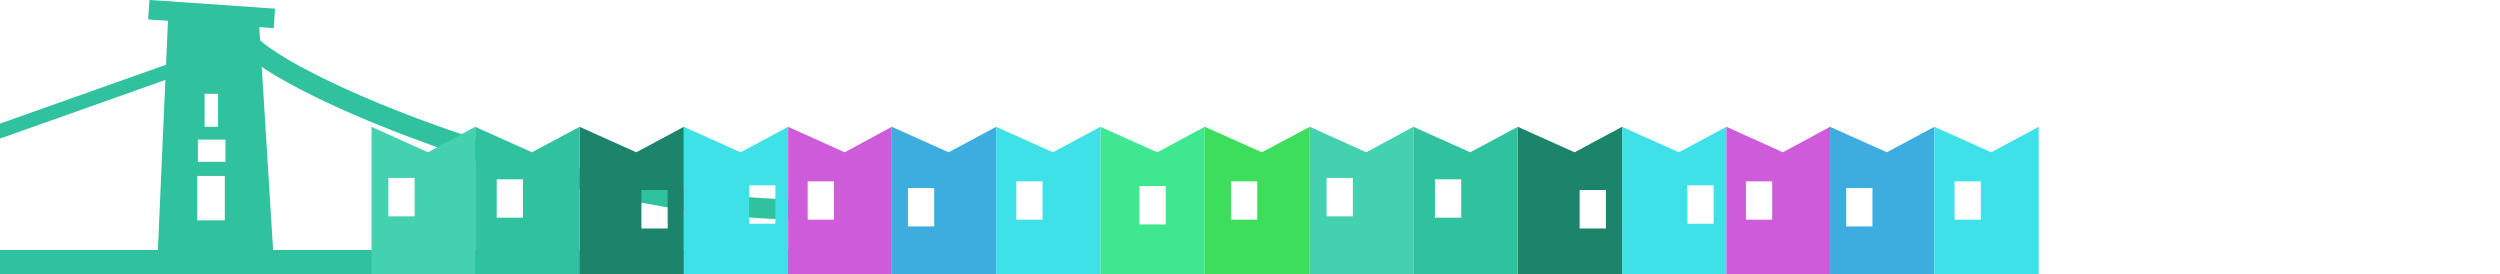 <svg version="1.1" id="Layer_1" xmlns="http://www.w3.org/2000/svg" xmlns:xlink="http://www.w3.org/1999/xlink" x="0px" y="0px"
	 width="3714.371px" height="407.404px" preserveaspectratio="xMinYMin">
<g>
	<rect x="-112" y="371.404" fill="#30C29E" width="1361" height="36"/>

		<rect x="-152.994" y="145.397" transform="matrix(-0.942 0.334 -0.334 -0.942 264.826 266.2)" fill="#30C29E" width="524.984" height="21"/>
	<path fill="#30C29E" d="M384,20.404H250l-17,387h175L384,20.404z M304,139.404h20v49h-20V139.404z M334,327.404h-41v-66.001h41
		V327.404z M335,240.403h-41v-33h41V240.403z"/>

		<rect x="220.994" y="6.415" transform="matrix(-0.998 -0.069 0.069 -0.998 626.794 63.449)" fill="#30C29E" width="186.995" height="28.999"/>
	<path fill="none" stroke="#30C29E" stroke-width="30" stroke-miterlimit="10" d="M360.346,48.233
		c0,55.273,475.742,263.249,837.223,263.249"/>
</g>
<g>
	<path class="house" fill="#43D1AF" d="M635.883,226.258L552,188.404v219h154v-219L635.883,226.258z M616,321.404h-39v-57.001h39V321.404z"/>
	<path class="house" fill="#1D846C" d="M945.383,226.258L861,188.404v219h155v-219L945.383,226.258z M992,339.404h-39v-57.001h39V339.404z"/>
	<path class="house" fill="#3FE1E8" d="M1100.383,226.258L1016,188.404v219h155v-219L1100.383,226.258z M1152,332.404h-39v-57.001h39V332.404z"/>
	<path class="house" fill="#CE5BD9" d="M1254.883,226.258L1171,188.404v219h154v-219L1254.883,226.258z M1239,326.404h-39v-57.001h39V326.404z"/>
	<path class="house" fill="#3CADDE" d="M1409.385,226.258L1325,188.404v219h155v-219L1409.385,226.258z M1388,336.404h-39v-57.001h39V336.404z"/>
	<path class="house" fill="#3FE1E8" d="M1564.383,226.258L1480,188.404v219h155v-219L1564.383,226.258z M1549,326.404h-39v-57.001h39V326.404z"/>
	<path class="house" fill="#3FE890" d="M1719.383,226.258L1635,188.404v219h155v-219L1719.383,226.258z M1732,333.404h-39v-57.001h39V333.404z"/>
	<path class="house" fill="#3CDE5B" d="M1874.883,226.258L1790,188.404v219h156v-219L1874.883,226.258z M1868,326.404h-39v-57.001h39V326.404z"/>
	<path class="house" fill="#30C29E" d="M790.383,226.258L706,188.404v219h155v-219L790.383,226.258z M777,323.404h-39v-57.001h39V323.404z"/>
</g>
<g>
	<path class="house" fill="#43D1AF" d="M2029.883,226.257L1946,188.403v219.001h154V188.403L2029.883,226.257z M2010,321.404h-39v-57.002h39
		V321.404z"/>
	<path class="house" fill="#1D846C" d="M2339.383,226.257L2255,188.403v219.001h155V188.403L2339.383,226.257z M2386,339.404h-39v-57.002h39
		V339.404z"/>
	<path fill="#3FE1E8" d="M2494.383,226.257L2410,188.403v219.001h155V188.403L2494.383,226.257z M2546,332.404h-39v-57.002h39
		V332.404z"/>
	<path fill="#CE5BD9" d="M2648.883,226.257L2565,188.403v219.001h154V188.403L2648.883,226.257z M2633,326.404h-39v-57.002h39
		V326.404z"/>
	<path fill="#3CADDE" d="M2803.385,226.257L2719,188.403v219.001h155V188.403L2803.385,226.257z M2782,336.404h-39v-57.002h39
		V336.404z"/>
	<path fill="#3FE1E8" d="M2958.383,226.257L2874,188.403v219.001h155V188.403L2958.383,226.257z M2943,326.404h-39v-57.002h39
		V326.404z"/>
	<path fill="#30C29E" d="M2184.383,226.257L2100,188.403v219.001h155V188.403L2184.383,226.257z M2171,323.404h-39v-57.002h39
		V323.404z"/>
</g>
<g>
	<path fill="#CE5BD9" d="M-703.117,226.257L-787,188.403v219.001h154V188.403L-703.117,226.257z M-719,326.404h-39v-57.002h39
		V326.404z"/>
	<path fill="#3CADDE" d="M-548.615,226.257L-633,188.403v219.001h155V188.403L-548.615,226.257z M-570,336.404h-39v-57.002h39
		V336.404z"/>
	<path fill="#3FE1E8" d="M-393.617,226.257L-478,188.403v219.001h155V188.403L-393.617,226.257z M-409,326.404h-39v-57.002h39
		V326.404z"/>
	<path fill="#3FE890" d="M-238.617,226.257L-323,188.403v219.001h155V188.403L-238.617,226.257z M-226,333.404h-39v-57.002h39
		V333.404z"/>
	<path fill="#3CDE5B" d="M-83.117,226.257L-168,188.403v219.001h156V188.403L-83.117,226.257z M-90,326.404h-39v-57.002h39V326.404z
		"/>
</g>
</svg>
